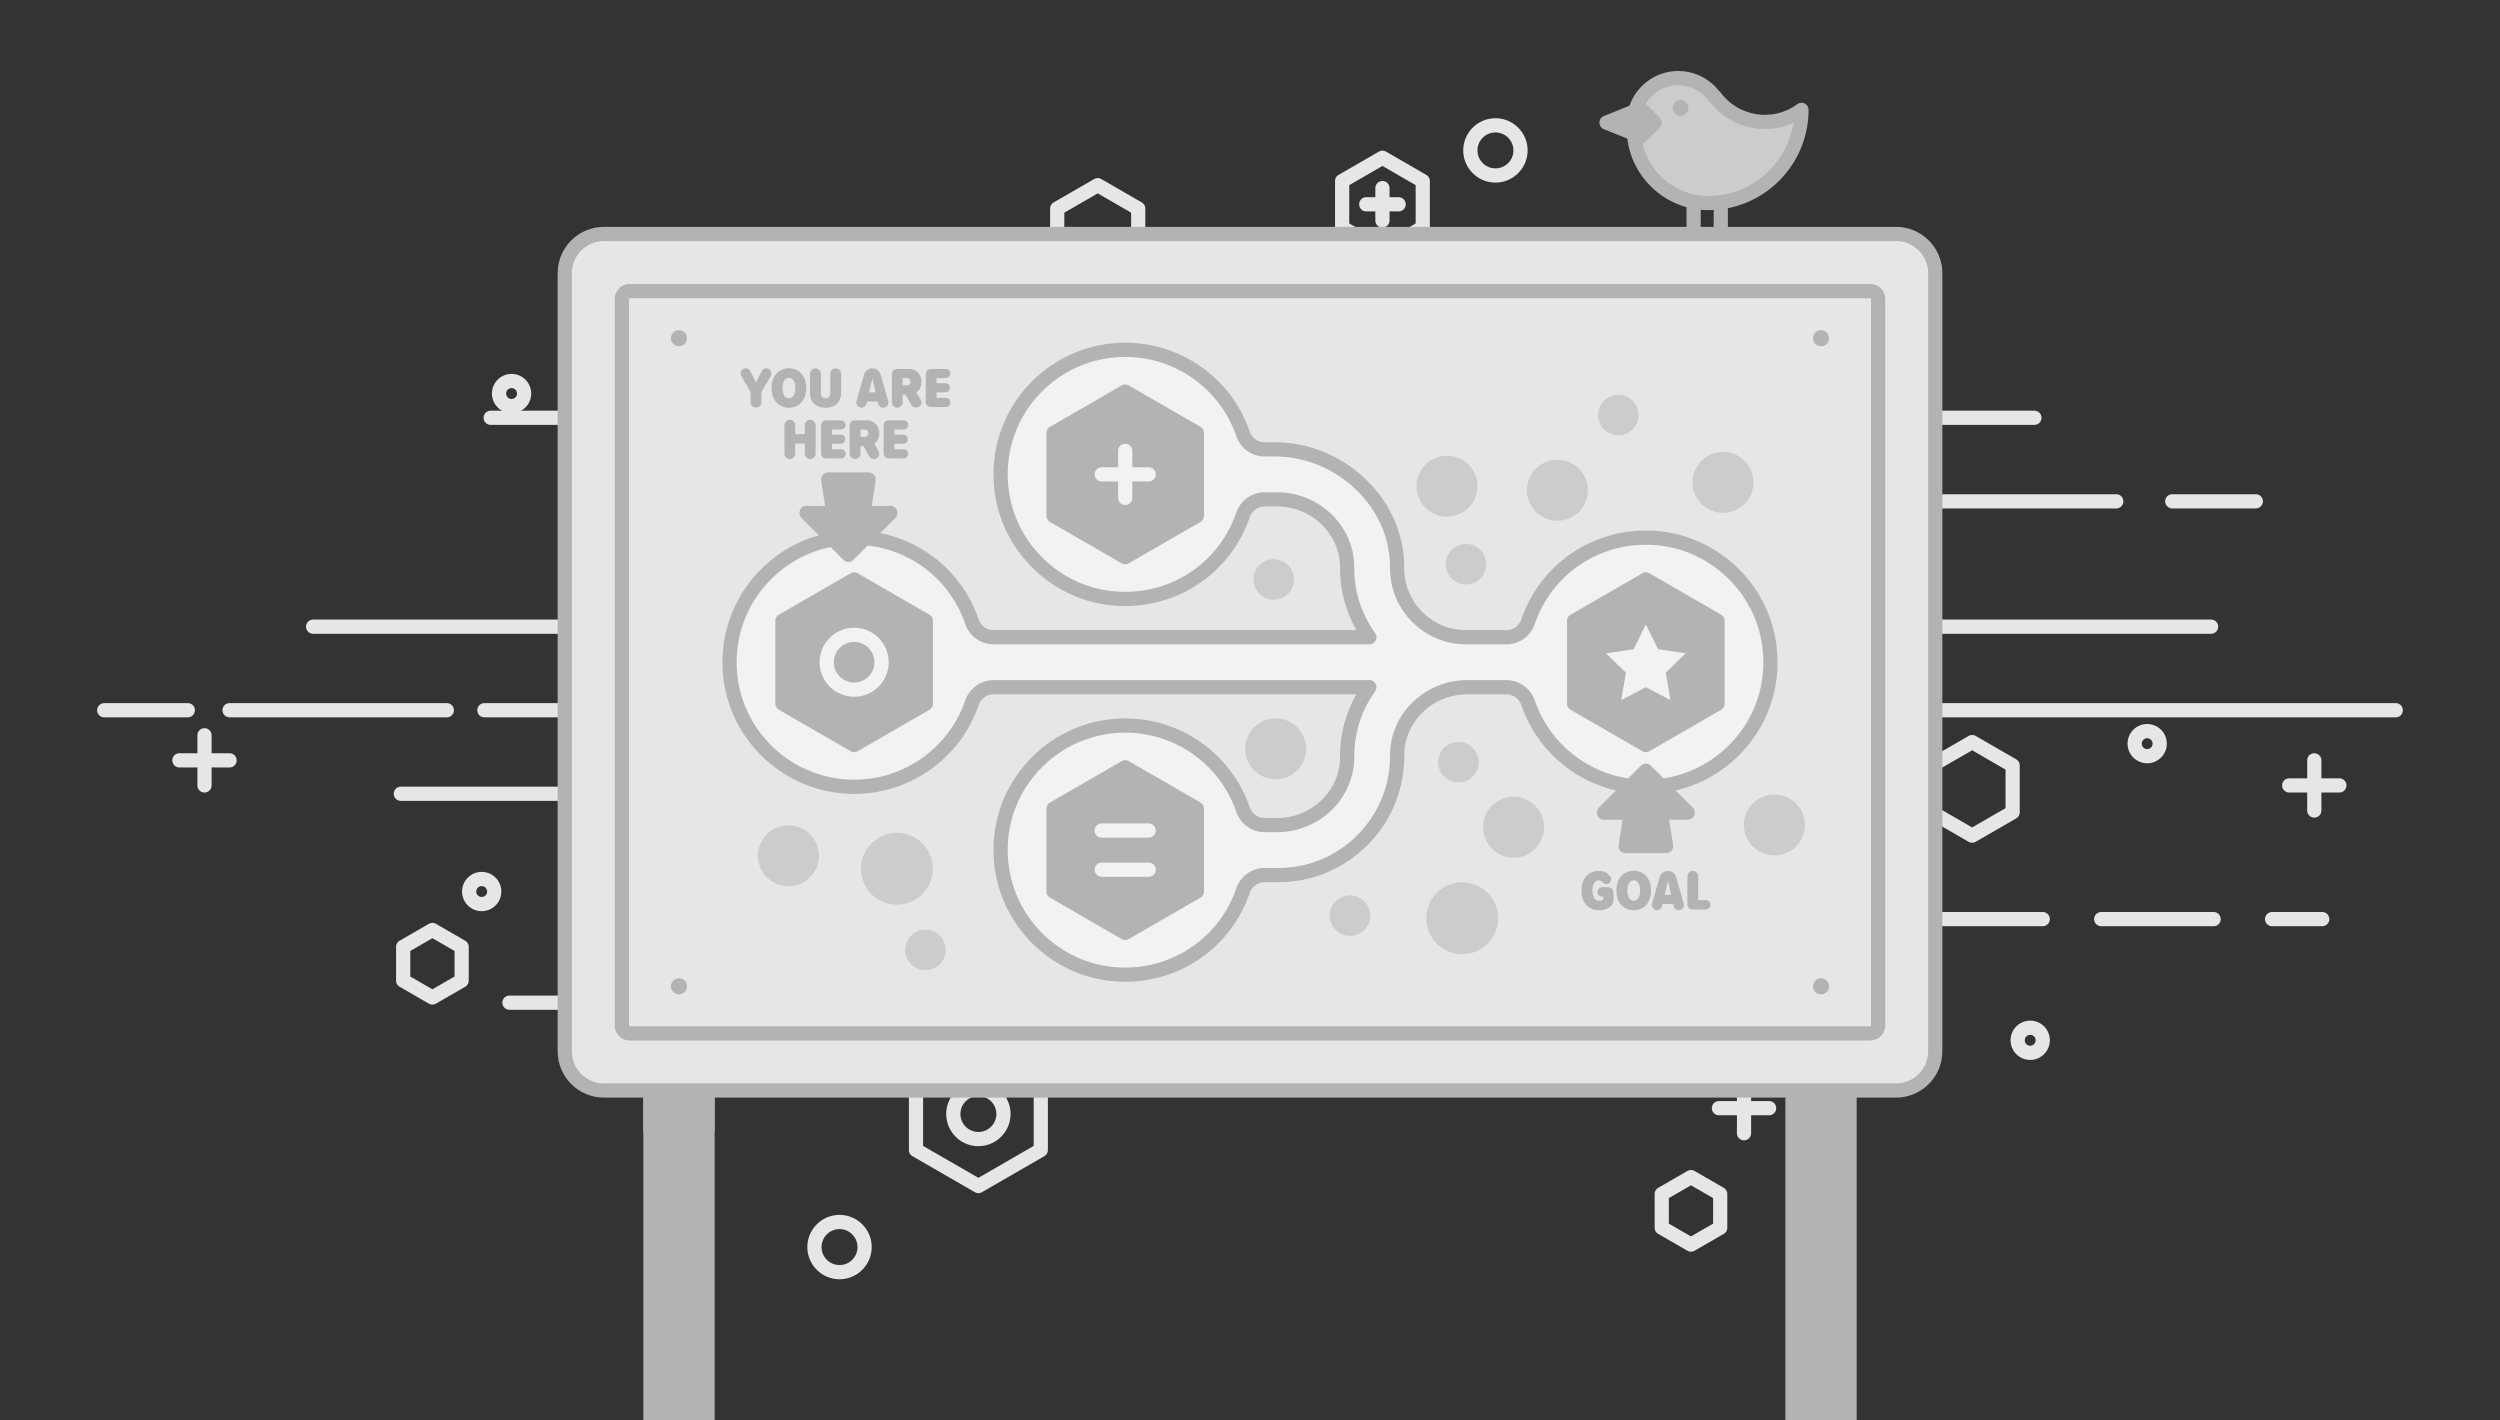 <svg xmlns="http://www.w3.org/2000/svg" width="704" height="400" viewBox="0 0 704 400">
    <rect x="0" y="0" width="704" height="400" fill="#333333" stroke="none"/>
    <g fill="none" fill-rule="evenodd">
        <path fill="#E6E6E6" d="M125.823 202H64.647a2 2 0 0 1 0-4h61.176a2 2 0 0 1 0 4M622.647 178.47H88.177a2 2 0 0 1 0-4h534.47a2 2 0 0 1 0 4M674.647 202H136.412a2 2 0 0 1 0-4h538.235a2 2 0 0 1 0 4M314.647 225.53H112.882a2 2 0 0 1 0-4h201.765a2 2 0 0 1 0 4M52.882 202H29.353a2 2 0 0 1 0-4h23.53a2 2 0 0 1 0 4M595.941 143.177h-118.94a2 2 0 0 1 0-4h118.94a2 2 0 0 1 0 4M572.882 119.647H138.176a2 2 0 0 1 0-4h434.706a2 2 0 0 1 0 4M466.412 143.177H287.589a2 2 0 0 1 0-4h178.823a2 2 0 0 1 0 4M635.235 143.177h-23.529a2 2 0 0 1 0-4h23.53a2 2 0 0 1 0 4M575.235 260.823H440.53a2 2 0 0 1 0-4h134.706a2 2 0 0 1 0 4M541.706 284.353H143.471a2 2 0 0 1 0-4h398.235a2 2 0 0 1 0 4M623.353 260.823h-31.647a2 2 0 0 1 0-4h31.647a2 2 0 0 1 0 4M653.941 260.823h-14.118a2 2 0 0 1 0-4h14.118a2 2 0 0 1 0 4M299.712 70.752l9.406 5.43 9.406-5.43V59.89l-9.406-5.43-9.406 5.43v10.862zm9.406 9.739c-.345 0-.691-.089-1-.267l-11.406-6.585a2.001 2.001 0 0 1-1-1.733V58.735a2 2 0 0 1 1-1.732l11.406-6.585a2.001 2.001 0 0 1 2 0l11.406 6.585c.618.357 1 1.018 1 1.732v13.171c0 .715-.382 1.375-1 1.733l-11.406 6.585c-.31.178-.655.267-1 .267zM545.947 227.575l9.406 5.43 9.406-5.43v-10.86l-9.406-5.432-9.406 5.431v10.861zm9.406 9.74c-.345 0-.69-.09-1-.268l-11.406-6.585a2.001 2.001 0 0 1-1-1.733v-13.17a2 2 0 0 1 1-1.732l11.406-6.586a2.001 2.001 0 0 1 2 0l11.406 6.586c.618.357 1 1.018 1 1.732v13.17c0 .715-.382 1.375-1 1.733l-11.406 6.585c-.31.178-.655.267-1 .267zM469.947 344.575l6.231 3.597 6.231-3.597v-7.195l-6.23-3.598-6.232 3.598v7.195zm6.231 7.906c-.345 0-.69-.089-1-.267l-8.23-4.752a2.001 2.001 0 0 1-1-1.733v-9.504a2 2 0 0 1 1-1.732l8.23-4.753a2.001 2.001 0 0 1 2 0l8.231 4.753a2 2 0 0 1 1 1.732v9.504c0 .715-.38 1.375-1 1.733l-8.23 4.752c-.31.178-.656.267-1 .267zM115.535 274.987l6.231 3.597 6.231-3.597v-7.196l-6.23-3.597-6.232 3.597v7.196zm6.231 7.906c-.345 0-.69-.089-1-.267l-8.23-4.752a2.001 2.001 0 0 1-1-1.733v-9.505a2 2 0 0 1 1-1.732l8.23-4.752a2.001 2.001 0 0 1 2 0l8.231 4.752a2 2 0 0 1 1 1.732v9.505c0 .715-.38 1.375-1 1.733l-8.23 4.752a2.004 2.004 0 0 1-1 .267zM259.947 322.693l15.57 8.987 15.568-8.987v-17.979l-15.569-8.988-15.569 8.988v17.98zm15.57 13.297c-.346 0-.692-.089-1-.268l-17.57-10.142a2.001 2.001 0 0 1-1-1.733V303.56c0-.715.381-1.375 1-1.732l17.57-10.144a2.001 2.001 0 0 1 2 0l17.568 10.144a2 2 0 0 1 1 1.732v20.287c0 .715-.382 1.375-1 1.733l-17.569 10.142c-.31.18-.655.268-1 .268z"/>
        <path fill="#E6E6E6" d="M275.516 308.644a5.065 5.065 0 0 0-5.059 5.06 5.064 5.064 0 0 0 5.06 5.058 5.064 5.064 0 0 0 5.058-5.058c0-2.79-2.269-5.06-5.059-5.06m0 14.118c-4.995 0-9.059-4.063-9.059-9.058s4.064-9.06 9.06-9.06c4.994 0 9.058 4.065 9.058 9.06s-4.064 9.058-9.059 9.058M379.947 62.93l9.35 5.398 9.35-5.397V52.133l-9.35-5.397-9.35 5.397V62.93zm9.35 9.708c-.346 0-.69-.09-1-.268l-11.35-6.552a2.001 2.001 0 0 1-1-1.733V50.979c0-.715.381-1.375 1-1.733l11.35-6.552a1.996 1.996 0 0 1 2 0l11.35 6.552c.618.358 1 1.018 1 1.733v13.106c0 .715-.382 1.375-1 1.733l-11.35 6.552c-.31.179-.655.268-1 .268z"/>
        <path fill="#E6E6E6" d="M393.857 59.532h-9.12a2 2 0 0 1 0-4h9.12a2 2 0 0 1 0 4"/>
        <path fill="#E6E6E6" d="M389.297 64.092a2 2 0 0 1-2-2v-9.12a2 2 0 0 1 4 0v9.12a2 2 0 0 1-2 2M236.412 346.117a5.065 5.065 0 0 0-5.06 5.06 5.064 5.064 0 0 0 5.06 5.058 5.064 5.064 0 0 0 5.059-5.058c0-2.79-2.27-5.06-5.06-5.06m0 14.118c-4.994 0-9.058-4.063-9.058-9.058 0-4.996 4.064-9.06 9.059-9.06 4.995 0 9.059 4.064 9.059 9.06 0 4.995-4.064 9.058-9.06 9.058M421.118 37.294a5.065 5.065 0 0 0-5.06 5.059 5.064 5.064 0 0 0 5.06 5.059 5.064 5.064 0 0 0 5.059-5.06 5.065 5.065 0 0 0-5.06-5.058m0 14.118c-4.994 0-9.058-4.064-9.058-9.06 0-4.995 4.064-9.058 9.059-9.058 4.995 0 9.059 4.063 9.059 9.059 0 4.995-4.064 9.059-9.06 9.059M571.706 291.412c-.844 0-1.53.687-1.53 1.53 0 .842.686 1.53 1.53 1.53.843 0 1.53-.688 1.53-1.53 0-.843-.687-1.53-1.53-1.53m0 7.06a5.537 5.537 0 0 1-5.53-5.53 5.536 5.536 0 0 1 5.53-5.53 5.535 5.535 0 0 1 5.53 5.53c0 3.048-2.48 5.53-5.53 5.53M144.059 109.294c-.844 0-1.53.687-1.53 1.529 0 .843.686 1.53 1.53 1.53.843 0 1.529-.687 1.529-1.53 0-.842-.686-1.53-1.53-1.53m0 7.06a5.537 5.537 0 0 1-5.53-5.53 5.536 5.536 0 0 1 5.53-5.53 5.535 5.535 0 0 1 5.53 5.53c0 3.049-2.48 5.53-5.53 5.53M135.647 249.53c-.843 0-1.529.686-1.529 1.528 0 .843.686 1.53 1.529 1.53.844 0 1.53-.687 1.53-1.53 0-.842-.686-1.529-1.53-1.529m0 7.06a5.536 5.536 0 0 1-5.529-5.53 5.535 5.535 0 0 1 5.529-5.53c3.049 0 5.53 2.48 5.53 5.53a5.537 5.537 0 0 1-5.53 5.53M604.647 207.883c-.843 0-1.529.687-1.529 1.529 0 .843.686 1.53 1.529 1.53.843 0 1.529-.687 1.529-1.53 0-.842-.686-1.53-1.529-1.53m0 7.06a5.536 5.536 0 0 1-5.529-5.53 5.535 5.535 0 0 1 5.529-5.53 5.535 5.535 0 0 1 5.529 5.53c0 3.049-2.48 5.53-5.529 5.53M498.176 314.059h-14.118a2 2 0 0 1 0-4h14.118a2 2 0 0 1 0 4"/>
        <path fill="#E6E6E6" d="M491.118 321.117a2 2 0 0 1-2-2V305a2 2 0 0 1 4 0v14.117a2 2 0 0 1-2 2M64.647 216.117H50.529a2 2 0 0 1 0-4h14.118a2 2 0 0 1 0 4"/>
        <path fill="#E6E6E6" d="M57.588 223.177a2 2 0 0 1-2-2v-14.118a2 2 0 0 1 4 0v14.118a2 2 0 0 1-2 2M658.765 223.177h-14.118a2 2 0 0 1 0-4h14.118a2 2 0 0 1 0 4"/>
        <path fill="#E6E6E6" d="M651.706 230.235a2 2 0 0 1-2-2v-14.118a2 2 0 0 1 4 0v14.118a2 2 0 0 1-2 2"/>
        <path fill="#B3B3B3" d="M520.84 269.977h-16.08a2 2 0 0 0-2 2V400h20.08V271.976a2 2 0 0 0-2-2m-321.601 0h-16.08a2 2 0 0 0-2 2V400h20.08V271.976a2 2 0 0 0-2-2"/>
        <path fill="#B3B3B3" d="M183.159 318.074h16.08v-19.296h-16.08z"/>
        <path fill="#B3B3B3" d="M185.159 316.074h12.08v-15.296h-12.08v15.296zm14.08 4h-16.08a2 2 0 0 1-2-2v-19.296a2 2 0 0 1 2-2h16.08a2 2 0 0 1 2 2v19.296a2 2 0 0 1-2 2z"/>
        <path fill="#F48667" d="M484.574 50.974v15.729"/>
        <path fill="#B3B3B3" d="M484.574 68.702a2 2 0 0 1-2-2V50.973a2 2 0 0 1 4 0v15.73a2 2 0 0 1-2 2"/>
        <path fill="#F48667" d="M476.924 50.974v15.729"/>
        <path fill="#B3B3B3" d="M476.924 68.702a2 2 0 0 1-2-2V50.973a2 2 0 0 1 4 0v15.73a2 2 0 0 1-2 2"/>
        <path fill="#CCC" d="M460.081 34.528c0-6.919 5.61-12.528 12.53-12.528 4.205 0 7.92 2.08 10.191 5.26l.098-.039c5.748 7.744 16.643 9.471 24.387 3.723 0 14.484-11.742 26.226-26.226 26.226-11.586 0-20.98-9.394-20.98-20.98l.116-.047a12.451 12.451 0 0 1-.116-1.615"/>
        <path fill="#B3B3B3" d="M462.09 36.788c.317 10.19 8.705 18.382 18.971 18.382 12.115 0 22.182-8.94 23.95-20.57-7.962 3.64-17.675 1.451-23.33-5.683a2.023 2.023 0 0 1-.507-.493A10.552 10.552 0 0 0 472.61 24c-5.806 0-10.529 4.723-10.529 10.528 0 .404.031.835.1 1.36.04.31.005.617-.09.9m18.97 22.382c-12.67 0-22.98-10.309-22.98-22.98 0-.162.02-.32.056-.473-.038-.42-.056-.808-.056-1.189 0-8.01 6.517-14.528 14.53-14.528 4.456 0 8.681 2.073 11.43 5.578.174.121.332.272.465.451 5.102 6.873 14.787 8.357 21.588 3.31a1.999 1.999 0 0 1 3.192 1.605c0 15.564-12.66 28.226-28.225 28.226"/>
        <path fill="#B3B3B3" d="M452.41 34.528l9.625 3.89 3.889-3.89-3.89-3.89z"/>
        <path fill="#B3B3B3" d="M457.747 34.528l3.81 1.54 1.538-1.54-1.539-1.539-3.809 1.54zm4.287 5.89c-.252 0-.507-.048-.749-.146l-9.625-3.89a1.999 1.999 0 0 1 0-3.708l9.625-3.89a2.006 2.006 0 0 1 2.163.44l3.89 3.89a2 2 0 0 1 0 2.828l-3.89 3.89a1.996 1.996 0 0 1-1.414.586zM471.053 30.389a2.205 2.205 0 1 0 4.41 0 2.205 2.205 0 0 0-4.41 0"/>
        <path fill="#E6E6E6" d="M533.935 307.086h-363.87c-6.09 0-11.026-4.937-11.026-11.026V76.91c0-6.09 4.937-11.025 11.027-11.025h363.869c6.09 0 11.026 4.936 11.026 11.026V296.06c0 6.089-4.936 11.026-11.026 11.026"/>
        <path fill="#B3B3B3" d="M170.065 67.885c-4.977 0-9.026 4.049-9.026 9.026V296.06c0 4.977 4.05 9.026 9.026 9.026h363.87c4.976 0 9.026-4.05 9.026-9.026V76.91c0-4.976-4.05-9.025-9.027-9.025H170.065zm363.87 241.2h-363.87c-7.183 0-13.026-5.843-13.026-13.025V76.91c0-7.181 5.843-13.025 13.026-13.025h363.87c7.182 0 13.026 5.844 13.026 13.026V296.06c0 7.182-5.844 13.026-13.027 13.026z"/>
        <path fill="#B3B3B3" d="M177.325 83.965a.206.206 0 0 0-.206.205V288.8c0 .114.093.206.206.206h349.35a.205.205 0 0 0 .206-.205V84.17a.205.205 0 0 0-.205-.205H177.325zm349.35 209.04h-349.35a4.21 4.21 0 0 1-4.206-4.204V84.17a4.21 4.21 0 0 1 4.206-4.205h349.35a4.21 4.21 0 0 1 4.206 4.205V288.8a4.21 4.21 0 0 1-4.205 4.206z"/>
        <path fill="#B3B3B3" d="M193.46 277.74a2.26 2.26 0 1 1-4.52 0 2.26 2.26 0 0 1 4.52 0M193.46 95.231a2.26 2.26 0 1 1-4.52 0 2.26 2.26 0 0 1 4.52 0M515.061 277.74a2.26 2.26 0 1 1-4.52 0 2.26 2.26 0 0 1 4.52 0M515.061 95.231a2.26 2.26 0 1 1-4.52 0 2.26 2.26 0 0 1 4.52 0"/>
        <path fill="#F2F2F2" d="M236.531 151.63c17.083-1.888 32.048 8.506 37.182 23.467a6.424 6.424 0 0 0 6.074 4.35h105.826c-3.943-5.516-6.28-12.255-6.25-19.545.042-10.714-8.973-19.28-19.688-19.28h-3.557a6.424 6.424 0 0 0-6.073 4.352c-5.134 14.96-20.098 25.353-37.182 23.465-16.107-1.781-29.079-14.752-30.858-30.86-2.337-21.161 14.167-39.07 34.855-39.07 15.374 0 28.438 9.892 33.175 23.657.898 2.61 3.325 4.38 6.085 4.38h2.9c18.373 0 34.511 15.018 34.418 33.39-.054 10.749 8.675 19.51 19.411 19.51h11.364a6.425 6.425 0 0 0 6.074-4.35c5.133-14.96 20.098-25.354 37.181-23.465 16.108 1.78 29.08 14.753 30.858 30.86 2.337 21.16-14.167 39.07-34.855 39.07-15.374 0-28.438-9.891-33.174-23.658-.898-2.61-3.326-4.38-6.086-4.38h-11.087c-10.703 0-19.738 8.547-19.687 19.252.088 18.54-14.969 33.65-33.488 33.65h-3.83a6.423 6.423 0 0 0-6.074 4.35c-5.134 14.96-20.099 25.355-37.183 23.465-16.107-1.78-29.078-14.753-30.857-30.86-2.337-21.16 14.168-39.07 34.855-39.07 15.375 0 28.438 9.892 33.175 23.659.898 2.609 3.325 4.38 6.085 4.38h3.555c10.714 0 19.73-8.566 19.687-19.28-.029-7.29 2.308-14.03 6.251-19.545H279.788c-2.759 0-5.187 1.77-6.085 4.379-4.737 13.767-17.8 23.659-33.175 23.659-20.687 0-37.192-17.91-34.854-39.071 1.778-16.107 14.75-29.08 30.857-30.86"/>
        <path fill="#B3B3B3" d="M316.86 206.31a33.125 33.125 0 0 0-24.646 11.018c-6.357 7.097-9.277 16.272-8.22 25.833 1.675 15.178 13.91 27.415 29.088 29.09 15.584 1.736 30.01-7.374 35.071-22.126a8.429 8.429 0 0 1 7.965-5.7h3.831c8.425 0 16.347-3.299 22.307-9.288 5.96-5.988 9.221-13.927 9.181-22.353-.026-5.546 2.151-10.803 6.131-14.8 4.085-4.107 9.755-6.46 15.556-6.46h11.087c3.592 0 6.797 2.302 7.977 5.728 4.591 13.344 17.163 22.31 31.283 22.31a33.13 33.13 0 0 0 24.647-11.019c6.357-7.097 9.276-16.272 8.22-25.833-1.676-15.178-13.91-27.414-29.089-29.09-15.593-1.732-30.009 7.374-35.07 22.126a8.429 8.429 0 0 1-7.966 5.701H412.85c-5.73 0-11.119-2.243-15.172-6.317-4.052-4.073-6.268-9.472-6.239-15.205.04-7.973-3.189-15.632-9.093-21.566-6.205-6.237-14.707-9.814-23.325-9.814h-2.9c-3.592 0-6.798-2.302-7.976-5.729-4.592-13.343-17.164-22.308-31.284-22.308a33.128 33.128 0 0 0-24.647 11.018c-6.357 7.097-9.276 16.271-8.22 25.833 1.677 15.18 13.91 27.413 29.09 29.091 15.586 1.732 30.008-7.375 35.07-22.126a8.43 8.43 0 0 1 7.965-5.702h3.557c5.791 0 11.454 2.35 15.535 6.448 3.99 4.005 6.174 9.275 6.151 14.84-.025 6.603 2.007 12.957 5.88 18.374a1.999 1.999 0 0 1-1.628 3.163H279.787a8.43 8.43 0 0 1-7.966-5.7c-5.062-14.753-19.486-23.853-35.07-22.128-15.18 1.677-27.413 13.913-29.09 29.091-1.056 9.561 1.864 18.736 8.22 25.833a33.13 33.13 0 0 0 24.647 11.018c14.121 0 26.692-8.965 31.284-22.309 1.18-3.426 4.384-5.729 7.976-5.729h105.825a2 2 0 0 1 1.627 3.163c-3.872 5.417-5.904 11.77-5.879 18.374.022 5.564-2.162 10.835-6.15 14.84-4.083 4.097-9.746 6.448-15.537 6.448h-3.554c-3.592 0-6.797-2.303-7.976-5.729-4.592-13.344-17.163-22.309-31.284-22.309m.004 70.151a38.59 38.59 0 0 1-4.222-.233c-17.024-1.882-30.745-15.605-32.625-32.629-1.182-10.706 2.091-20.983 9.217-28.94a37.132 37.132 0 0 1 27.626-12.349c15.828 0 29.92 10.05 35.066 25.008.624 1.813 2.31 3.03 4.194 3.03h3.554c4.736 0 9.365-1.92 12.702-5.27 3.233-3.246 5.004-7.508 4.985-12.001a35.1 35.1 0 0 1 4.602-17.553H279.788c-1.885 0-3.57 1.218-4.194 3.03-5.147 14.958-19.239 25.007-35.066 25.007a37.133 37.133 0 0 1-27.626-12.349c-7.126-7.956-10.399-18.233-9.216-28.94 1.88-17.024 15.601-30.746 32.625-32.63 17.461-1.93 33.62 8.27 39.293 24.805a4.43 4.43 0 0 0 4.183 3h102.176a35.108 35.108 0 0 1-4.602-17.554c.02-4.493-1.752-8.755-4.985-12-3.336-3.35-7.966-5.27-12.7-5.27h-3.558a4.43 4.43 0 0 0-4.182 3c-5.673 16.536-21.833 26.726-39.293 24.804-17.024-1.882-30.745-15.603-32.626-32.628-1.182-10.708 2.091-20.986 9.216-28.942a37.136 37.136 0 0 1 27.627-12.349c15.827 0 29.918 10.05 35.066 25.007.623 1.813 2.31 3.03 4.194 3.03h2.9c9.675 0 19.21 4.007 26.161 10.993 6.66 6.694 10.303 15.362 10.257 24.407a17.288 17.288 0 0 0 5.074 12.365c3.297 3.314 7.678 5.137 12.337 5.137h11.364a4.429 4.429 0 0 0 4.182-3c5.673-16.534 21.833-26.734 39.293-24.804 17.025 1.882 30.746 15.605 32.626 32.629 1.182 10.707-2.09 20.984-9.217 28.94a37.133 37.133 0 0 1-27.626 12.35c-15.827 0-29.919-10.05-35.066-25.008-.624-1.813-2.309-3.03-4.194-3.03h-11.087a18.07 18.07 0 0 0-12.722 5.28c-3.223 3.238-4.986 7.487-4.965 11.96.045 9.5-3.629 18.447-10.346 25.195-6.716 6.749-15.646 10.465-25.142 10.465h-3.83a4.429 4.429 0 0 0-4.183 3c-5.213 15.192-19.279 25.037-35.072 25.037"/>
        <path fill="#B3B3B3" d="M316.86 262.702l20.192-11.658v-23.316L316.86 216.07l-20.192 11.658v23.316z"/>
        <path fill="#B3B3B3" d="M298.668 249.89l18.192 10.503 18.193-10.503v-21.007L316.86 218.38l-18.192 10.503v21.007zm18.192 14.813c-.345 0-.69-.09-1-.268l-20.192-11.658a2.001 2.001 0 0 1-1-1.733v-23.315c0-.715.381-1.375 1-1.733l20.192-11.658a2.001 2.001 0 0 1 2 0l20.193 11.658c.618.358 1 1.018 1 1.733v23.315c0 .715-.382 1.375-1 1.733l-20.193 11.658a1.992 1.992 0 0 1-1 .268zM463.472 209.802l20.192-11.658v-23.317l-20.192-11.658-20.192 11.658v23.317z"/>
        <path fill="#B3B3B3" d="M445.28 196.99l18.191 10.502 18.193-10.503v-21.008l-18.193-10.503-18.192 10.503v21.008zm18.191 14.812c-.345 0-.69-.089-1-.268l-20.192-11.658a2.001 2.001 0 0 1-1-1.733v-23.316c0-.715.381-1.375 1-1.733l20.192-11.658a2.001 2.001 0 0 1 2 0l20.193 11.658c.618.358 1 1.018 1 1.733v23.316c0 .715-.382 1.375-1 1.733l-20.193 11.658a1.992 1.992 0 0 1-1 .268zM240.528 209.802l20.192-11.658v-23.317l-20.192-11.658-20.192 11.658v23.317z"/>
        <path fill="#B3B3B3" d="M222.336 196.99l18.192 10.502 18.193-10.503v-21.008l-18.193-10.503-18.192 10.503v21.008zm18.192 14.812c-.345 0-.69-.089-1-.268l-20.192-11.658a2.001 2.001 0 0 1-1-1.733v-23.316c0-.715.38-1.375 1-1.733l20.192-11.658a2.001 2.001 0 0 1 2 0l20.193 11.658c.618.358 1 1.018 1 1.733v23.316c0 .715-.382 1.375-1 1.733l-20.193 11.658a1.992 1.992 0 0 1-1 .268zM316.86 156.9l20.192-11.658v-23.316l-20.192-11.658-20.192 11.658v23.316z"/>
        <path fill="#B3B3B3" d="M298.668 144.088l18.192 10.503 18.193-10.503V123.08l-18.193-10.503-18.192 10.503v21.007zM316.86 158.9c-.345 0-.69-.09-1-.268l-20.192-11.658a2.001 2.001 0 0 1-1-1.733v-23.315c0-.715.381-1.375 1-1.733l20.192-11.658a2.001 2.001 0 0 1 2 0l20.193 11.658c.618.358 1 1.018 1 1.733v23.315c0 .715-.382 1.375-1 1.733l-20.193 11.658a1.992 1.992 0 0 1-1 .268z"/>
        <path fill="#F2F2F2" d="M240.528 180.767a5.725 5.725 0 0 0-5.718 5.719 5.725 5.725 0 0 0 5.718 5.719 5.725 5.725 0 0 0 5.718-5.72 5.725 5.725 0 0 0-5.718-5.718m0 15.438c-5.359 0-9.718-4.36-9.718-9.72s4.36-9.718 9.718-9.718c5.36 0 9.718 4.359 9.718 9.719 0 5.359-4.359 9.719-9.718 9.719M323.476 135.584h-13.232a2 2 0 0 1 0-4h13.232a2 2 0 0 1 0 4"/>
        <path fill="#F2F2F2" d="M316.86 142.2a2 2 0 0 1-2-2v-13.23a2 2 0 0 1 4 0v13.23a2 2 0 0 1-2 2M323.476 235.873h-13.232a2 2 0 0 1 0-4h13.232a2 2 0 0 1 0 4M323.476 246.9h-13.232a2 2 0 0 1 0-4h13.232a2 2 0 0 1 0 4M463.472 175.82l-3.465 7.021-7.75 1.126 5.608 5.466-1.324 7.717 6.93-3.643 6.932 3.643-1.324-7.717 5.607-5.466-7.75-1.126z"/>
        <path fill="#CCC" d="M417.66 232.85a8.577 8.577 0 1 0 17.153-.001 8.577 8.577 0 0 0-17.153 0M476.62 135.833a8.576 8.576 0 1 0 17.153 0 8.576 8.576 0 1 0-17.152 0M491.093 232.314a8.576 8.576 0 1 0 17.152 0 8.576 8.576 0 1 0-17.152 0M213.443 240.89a8.577 8.577 0 1 0 17.153-.001 8.577 8.577 0 0 0-17.153 0M429.988 137.978a8.577 8.577 0 1 0 17.153-.002 8.577 8.577 0 0 0-17.153.002M350.66 210.873a8.575 8.575 0 0 0 8.576 8.576 8.575 8.575 0 0 0 8.576-8.576 8.575 8.575 0 0 0-8.576-8.575 8.575 8.575 0 0 0-8.576 8.575M398.9 136.905a8.576 8.576 0 1 0 17.152 0 8.576 8.576 0 1 0-17.152 0M401.653 258.578c0 5.584 4.527 10.11 10.111 10.11 5.584 0 10.111-4.526 10.111-10.11s-4.527-10.11-10.11-10.11c-5.585 0-10.112 4.526-10.112 10.11M242.46 244.642c0 5.584 4.528 10.11 10.112 10.11 5.584 0 10.11-4.526 10.11-10.11s-4.526-10.11-10.11-10.11-10.111 4.526-10.111 10.11M374.439 257.847a5.7 5.7 0 1 0 11.402 0 5.701 5.701 0 0 0-11.402 0M254.91 267.495a5.702 5.702 0 1 0 11.404-.002 5.702 5.702 0 0 0-11.404.002M450.015 116.878a5.702 5.702 0 1 0 11.404 0 5.702 5.702 0 0 0-11.404 0M352.998 163.169a5.702 5.702 0 1 0 11.405 0 5.702 5.702 0 0 0-11.405 0M404.99 214.626a5.702 5.702 0 1 0 11.405-.002 5.702 5.702 0 0 0-11.404.002M407.135 158.88a5.702 5.702 0 1 0 11.404 0 5.702 5.702 0 0 0-11.404 0"/>
        <path fill="#B3B3B3" d="M244.743 110.491l.917-3.939.9 3.94h-1.817zm5.437 2.814c0-.143-.017-.288-.065-.417l-2.155-7.447a2.424 2.424 0 0 0-2.3-1.705 2.427 2.427 0 0 0-2.316 1.705l-2.156 7.447a1.764 1.764 0 0 0-.064.417c0 .822.66 1.481 1.464 1.481.708 0 1.303-.498 1.43-1.157l.13-.547h3.008l.128.562c.146.644.74 1.142 1.432 1.142.82 0 1.464-.675 1.464-1.48zm4.277 7.654c.707 0 1.286-.578 1.286-1.303a1.29 1.29 0 0 0-1.286-1.287h-4.021c-1.046 0-1.61.563-1.61 1.608v7.496c0 1.045.564 1.625 1.61 1.625h4.02c.708 0 1.287-.58 1.287-1.303a1.29 1.29 0 0 0-1.286-1.287h-2.59v-1.545h2.478a1.294 1.294 0 0 0 0-2.588h-2.478v-1.416h2.59zm-10.934 2.042h-1.207v-2.042h1.207c.546 0 .997.37.997 1.012 0 .645-.451 1.03-.997 1.03zm4.085-1.062c0-1.977-1.383-3.57-3.603-3.57h-3.12c-1.046 0-1.61.563-1.61 1.608v7.738c0 .836.676 1.544 1.529 1.544.837 0 1.512-.708 1.512-1.544v-2.124h.804l1.625 2.847c.24.466.756.821 1.319.821.868 0 1.576-.708 1.528-1.577a1.17 1.17 0 0 0-.225-.723l-1.191-1.996c.676-.45 1.432-1.367 1.432-3.024zm7.78-13.41h-1.206v-2.043h1.207c.546 0 .998.37.998 1.014 0 .643-.452 1.03-.998 1.03zm4.086-1.06c0-1.98-1.383-3.572-3.603-3.572h-3.12c-1.046 0-1.61.563-1.61 1.61v7.735c0 .837.677 1.544 1.529 1.544.837 0 1.512-.707 1.512-1.544v-2.123h.805l1.625 2.847c.24.466.756.82 1.319.82.867 0 1.576-.707 1.527-1.576 0-.257-.064-.515-.225-.724l-1.191-1.995c.677-.45 1.432-1.366 1.432-3.023zm6.849 4.566h-2.59v-1.544h2.478a1.294 1.294 0 0 0 0-2.589h-2.478v-1.416h2.59c.708 0 1.287-.578 1.287-1.303a1.29 1.29 0 0 0-1.287-1.286h-4.021c-1.045 0-1.608.563-1.608 1.61V113c0 1.046.563 1.625 1.608 1.625h4.02c.709 0 1.288-.579 1.288-1.303a1.29 1.29 0 0 0-1.287-1.288zm-45.956-2.765c0-1.674.626-2.864 1.785-2.864 1.157 0 1.8 1.19 1.8 2.864 0 1.657-.643 2.862-1.8 2.862-1.16 0-1.785-1.205-1.785-2.862zm6.675 0c0-3.282-1.9-5.55-4.89-5.55-2.992 0-4.89 2.268-4.89 5.55 0 3.265 1.898 5.55 4.89 5.55 2.99 0 4.89-2.285 4.89-5.55zm9.807 11.69c.707 0 1.287-.579 1.287-1.304 0-.708-.58-1.287-1.287-1.287h-4.021c-1.045 0-1.608.563-1.608 1.608v7.496c0 1.045.563 1.625 1.608 1.625h4.02a1.295 1.295 0 0 0 0-2.59h-2.588v-1.545h2.477c.708 0 1.287-.578 1.287-1.303a1.29 1.29 0 0 0-1.287-1.285h-2.477v-1.416h2.589zm-21.08-17.224c-.531 0-1.03.305-1.271.82l-1.625 3.17-1.592-3.17a1.41 1.41 0 0 0-1.287-.82c-.788 0-1.447.644-1.447 1.464 0 .273.064.53.257.804l2.558 4.391v2.847c0 .837.69 1.544 1.527 1.544s1.528-.707 1.528-1.544v-2.847l2.558-4.39c.192-.275.257-.532.257-.805 0-.82-.66-1.464-1.463-1.464zm16.723 11.083c2.686 0 4.375-1.528 4.375-4.134v-5.405c0-.836-.692-1.544-1.53-1.544-.851 0-1.543.708-1.543 1.544v5.438c0 .883-.42 1.43-1.302 1.43-.917 0-1.32-.547-1.32-1.43v-5.438c0-.836-.691-1.544-1.528-1.544-.853 0-1.544.708-1.544 1.544v5.421c0 2.59 1.688 4.118 4.392 4.118zm-4.341 3.39c-.837 0-1.512.691-1.512 1.527v2.51h-2.703v-2.51c0-.82-.675-1.527-1.512-1.527-.852 0-1.528.707-1.528 1.527v7.98c0 .835.676 1.543 1.528 1.543.837 0 1.512-.708 1.512-1.544V124.9h2.703v2.831c0 .821.675 1.53 1.512 1.53.853 0 1.528-.709 1.528-1.53v-7.994c0-.836-.675-1.527-1.528-1.527zM244.615 135.03h-11.391l1.455 9.416h-7.553l11.794 11.794 11.793-11.794h-7.553z"/>
        <path fill="#B3B3B3" d="M231.954 146.446l6.965 6.966 6.966-6.966h-2.725a2.001 2.001 0 0 1-1.977-2.306l1.1-7.11h-6.726l1.1 7.11a2.003 2.003 0 0 1-1.978 2.306h-2.725zm6.965 11.794a2 2 0 0 1-1.414-.586l-11.794-11.794a2 2 0 0 1 1.414-3.414h5.221l-1.099-7.11a2.003 2.003 0 0 1 1.977-2.307h11.391a2 2 0 0 1 1.976 2.306l-1.098 7.111h5.22a1.998 1.998 0 0 1 1.414 3.414l-11.794 11.794a1.999 1.999 0 0 1-1.414.586zM480.35 253.477h-2.14v-6.708c0-.82-.674-1.527-1.527-1.527-.837 0-1.512.708-1.512 1.527v7.737c0 1.045.563 1.625 1.609 1.625h3.57c.724 0 1.335-.595 1.335-1.336 0-.74-.611-1.318-1.335-1.318zm-20.293.16c-1.16 0-1.785-1.206-1.785-2.862 0-1.673.626-2.863 1.785-2.863 1.158 0 1.8 1.19 1.8 2.863 0 1.656-.642 2.863-1.8 2.863zm0-8.412c-2.991 0-4.89 2.269-4.89 5.55 0 3.264 1.899 5.549 4.89 5.549 2.99 0 4.89-2.285 4.89-5.55 0-3.28-1.9-5.55-4.89-5.55zm8.714 6.773l.918-3.942.9 3.942h-1.818zm3.218-5.051a2.423 2.423 0 0 0-2.3-1.705 2.426 2.426 0 0 0-2.316 1.705l-2.156 7.447a1.7 1.7 0 0 0-.065.418c0 .82.66 1.479 1.465 1.479.707 0 1.303-.5 1.43-1.157l.129-.548h3.008l.129.564c.145.642.74 1.14 1.432 1.14.82 0 1.463-.674 1.463-1.478 0-.145-.016-.29-.065-.418l-2.154-7.447zm-19.071 2.894h-1.77c-.707 0-1.302.644-1.302 1.367 0 .708.595 1.304 1.303 1.304h.338v.724c-.241.24-.612.402-1.174.402-1.094 0-1.866-.885-1.866-2.863 0-1.994.772-2.863 1.818-2.863.45 0 .788.209 1.062.53.225.306.61.515 1.029.515.756 0 1.35-.611 1.35-1.351 0-.338-.144-.643-.353-.853-.692-.917-1.69-1.528-3.088-1.528-2.96 0-4.922 2.172-4.922 5.55 0 3.346 1.945 5.549 4.922 5.549 1.319 0 2.364-.402 3.232-1.078.66-.515.853-1.125.853-1.946v-1.994c0-.853-.58-1.465-1.432-1.465zM469.168 238.248h-11.392l1.455-9.417h-7.553l11.793-11.794 11.794 11.794h-7.553z"/>
        <path fill="#B3B3B3" d="M460.109 236.248h6.726l-1.1-7.111a2.003 2.003 0 0 1 1.977-2.306h2.725l-6.965-6.966-6.966 6.966h2.726a2 2 0 0 1 1.976 2.306l-1.1 7.111zm9.059 4h-11.392a2.001 2.001 0 0 1-1.977-2.306l1.1-7.111h-5.221a2 2 0 0 1-1.414-3.414l11.794-11.794c.75-.75 2.078-.75 2.828 0l11.793 11.794a2 2 0 0 1-1.414 3.414h-5.22l1.099 7.111a2 2 0 0 1-1.976 2.306z"/>
    </g>
</svg>

